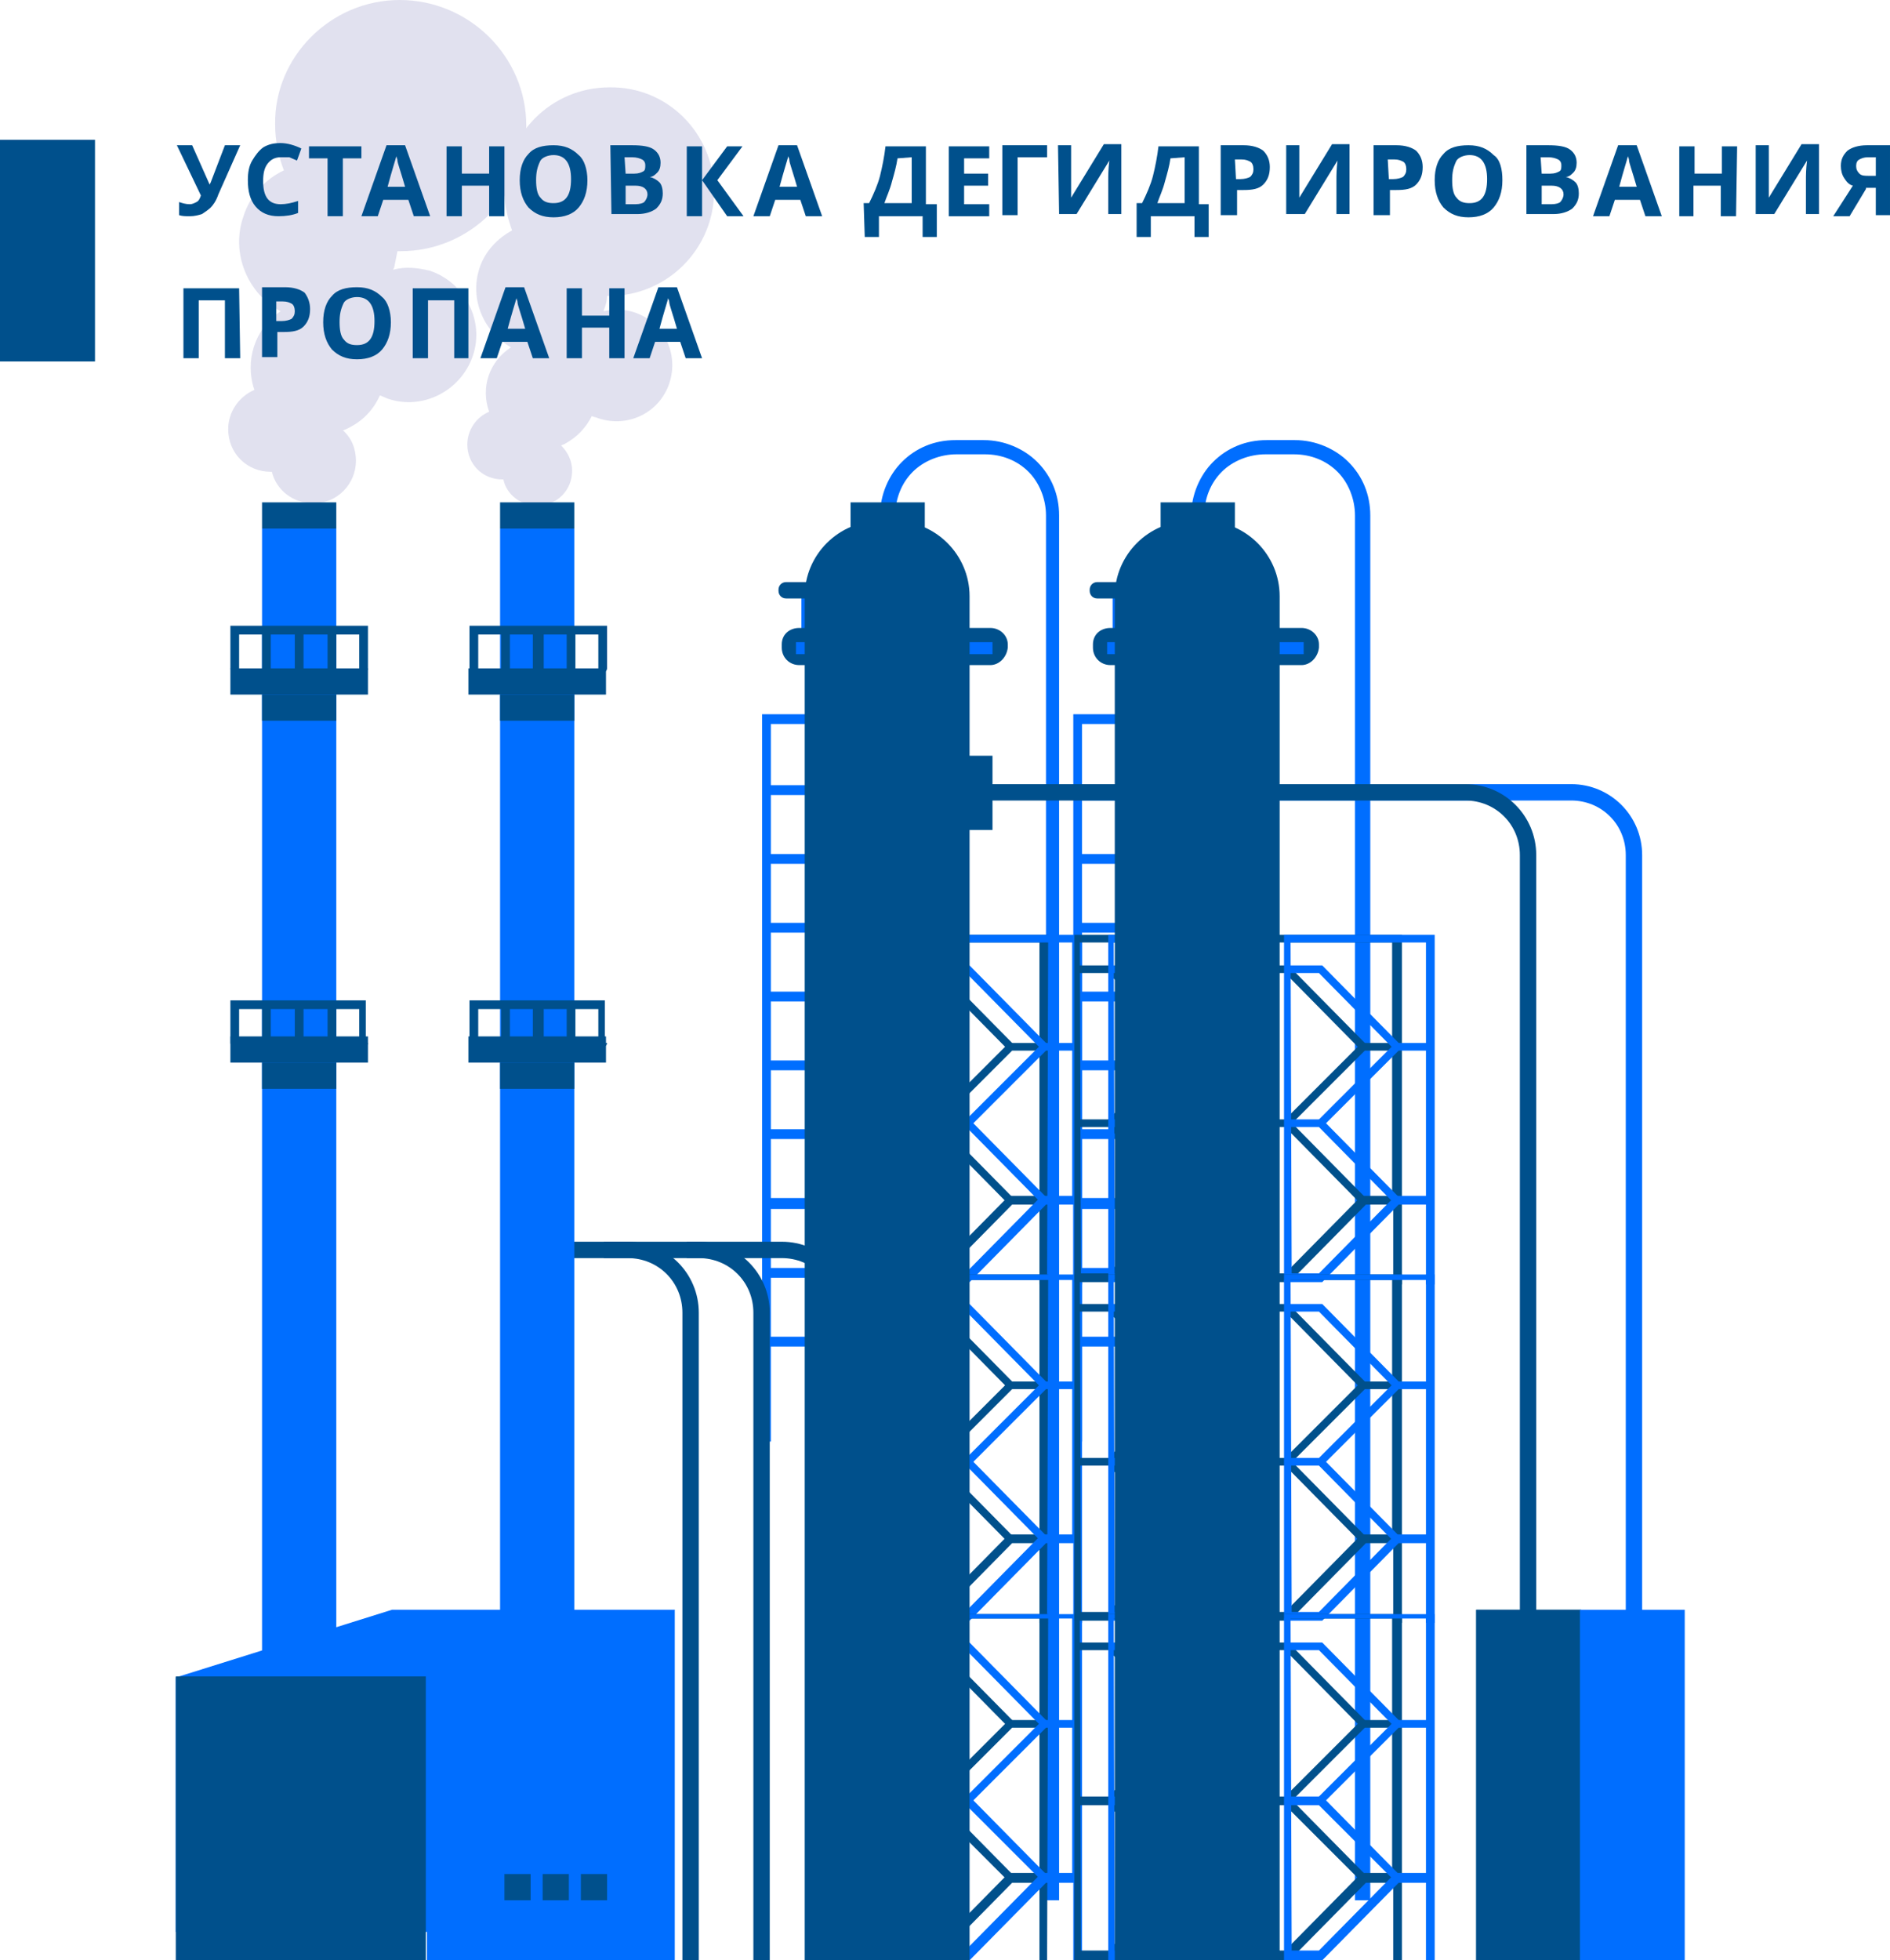 <?xml version="1.0" encoding="utf-8"?>
<!-- Generator: Adobe Illustrator 24.0.1, SVG Export Plug-In . SVG Version: 6.00 Build 0)  -->
<svg version="1.1" id="Layer_1" xmlns="http://www.w3.org/2000/svg" xmlns:xlink="http://www.w3.org/1999/xlink" x="0px" y="0px"
	 viewBox="0 0 173.1 179.5" style="enable-background:new 0 0 173.1 179.5;" xml:space="preserve">
<style type="text/css">
	.st0{fill-rule:evenodd;clip-rule:evenodd;fill:#E1E1EF;}
	.st1{fill:#006EFF;}
	.st2{fill-rule:evenodd;clip-rule:evenodd;fill:#00508C;}
	.st3{fill-rule:evenodd;clip-rule:evenodd;fill:#006EFF;}
	.st4{fill:#00508C;}
	.st5{fill-rule:evenodd;clip-rule:evenodd;fill:#00508C;}
	.st6{fill:#00508C;}
	.st7{fill-rule:evenodd;clip-rule:evenodd;fill:#006EFF;}
	.st8{fill-rule:evenodd;clip-rule:evenodd;fill:#00508C;}
	.st9{fill:#00508C;}
</style>
<g>
	<path class="st0" d="M65.4,17.5c0,5.3-4.3,9.6-9.6,9.6c-0.1,0-0.1,0-0.2,0c0,0.4-0.1,0.8-0.3,1.3v0.1c0.9-0.2,1.9-0.2,2.8,0.1
		c2.7,0.9,4.1,3.8,3.2,6.5c-0.9,2.7-3.8,4.1-6.5,3.2c-0.2-0.1-0.4-0.1-0.6-0.2c-0.5,1-1.3,1.9-2.4,2.5c-0.1,0.1-0.3,0.1-0.4,0.2
		c0.6,0.6,1,1.4,1,2.3c0,1.8-1.4,3.2-3.2,3.2c-1.5,0-2.8-1-3.1-2.4H46c-1.8,0-3.2-1.4-3.2-3.2c0-1.3,0.8-2.5,2-3
		c-0.8-2.2,0-4.6,2-5.9c-2.5-1.4-3.8-4.4-2.9-7.2c0.5-1.6,1.7-2.8,3-3.5c-0.4-1.1-0.7-2.3-0.7-3.5c0-5.3,4.3-9.6,9.6-9.6
		C61.1,7.9,65.4,12.2,65.4,17.5"/>
</g>
<g>
	<path class="st0" d="M48.2,11.5C48.2,17.9,43,23,36.7,23c-0.1,0-0.2,0-0.3,0c-0.1,0.5-0.2,1-0.3,1.5L36,24.7
		c1.1-0.3,2.2-0.2,3.4,0.1c3.2,1.1,5,4.6,3.9,7.8s-4.6,5-7.8,3.9c-0.2-0.1-0.5-0.2-0.7-0.3c-0.6,1.3-1.5,2.3-2.9,3
		c-0.2,0.1-0.4,0.2-0.5,0.2c0.8,0.7,1.2,1.7,1.2,2.8c0,2.1-1.7,3.9-3.9,3.9c-1.8,0-3.4-1.2-3.8-2.9h-0.1c-2.2,0-3.9-1.7-3.9-3.9
		c0-1.6,1-3,2.4-3.6c-0.9-2.6,0-5.6,2.4-7.2c-3-1.6-4.6-5.3-3.4-8.7c0.6-1.9,2-3.4,3.7-4.2c-0.5-1.3-0.8-2.7-0.8-4.2
		C25.1,5.2,30.3,0,36.6,0C43,0,48.2,5.2,48.2,11.5"/>
</g>
<g>
	<path class="st1" d="M109.1,63V47.2c0-1.9,0.8-3.7,2-4.9l0,0l0,0c1.3-1.3,3-2,4.9-2h2.6c1.9,0,3.7,0.8,4.9,2l0,0c1.3,1.3,2,3,2,4.9
		V174h-1.4V47.2c0-1.5-0.6-3-1.6-4l0,0c-1-1-2.4-1.6-4-1.6h-2.6c-1.5,0-3,0.6-4,1.6l0,0c-1,1-1.6,2.4-1.6,4V63H109.1z"/>
</g>
<g>
	<path class="st1" d="M80.6,63V47.2c0-1.9,0.8-3.7,2-4.9l0,0l0,0c1.3-1.3,3-2,4.9-2h2.6c1.9,0,3.7,0.8,4.9,2l0,0c1.3,1.3,2,3,2,4.9
		V174h-1.2V47.2c0-1.5-0.6-3-1.6-4l0,0c-1-1-2.4-1.6-4-1.6h-2.6c-1.5,0-3,0.6-4,1.6l0,0c-1,1-1.6,2.4-1.6,4V63H80.6z"/>
</g>
<g>
	<rect x="77.9" y="46" class="st2" width="6.8" height="2.4"/>
</g>
<g>
	<rect x="106.3" y="46" class="st2" width="6.8" height="2.4"/>
</g>
<g>
	<path class="st3" d="M76.6,132v-8.7h-6v8.7h-0.8v-8.7v-0.9V117v-0.9v-5.4v-0.9v-5.4v-0.9V98v-0.9v-5.4v-0.9v-5.4v-0.9v-5.4v-0.9
		v-5.4v-0.9v-5.6v-0.9h0.8h6h0.8v0.9v5.6v0.9v5.4v0.9v5.4v0.9v5.4v0.9v5.4V98v5.4v0.9v5.4v0.9v5.4v0.9v5.4v0.9v8.7L76.6,132
		L76.6,132z M76.6,66.3h-6v5.6h6V66.3z M76.6,72.8h-6v5.4h6V72.8z M76.6,79.1h-6v5.4h6V79.1z M76.6,85.4h-6v5.4h6V85.4z M76.6,91.7
		h-6v5.4h6V91.7z M76.6,98h-6v5.4h6V98z M76.6,104.3h-6v5.4h6V104.3z M76.6,110.7h-6v5.4h6V110.7z M76.6,117h-6v5.4h6V117z"/>
</g>
<g>
	<path class="st3" d="M83.2,58.5h-8.8c-0.5,0-1-0.4-1-1v-3.4h9.8V58.5z"/>
</g>
<g>
	<path class="st2" d="M84.7,54.8H72c-0.4,0-0.7-0.3-0.7-0.7V54c0-0.4,0.3-0.7,0.7-0.7h12.7c0.4,0,0.7,0.3,0.7,0.7v0.1
		C85.3,54.5,85,54.8,84.7,54.8"/>
</g>
<g>
	<path class="st2" d="M90.7,60.9H73.2c-0.9,0-1.6-0.7-1.6-1.6V59c0-0.9,0.7-1.5,1.6-1.5h17.5c0.9,0,1.6,0.7,1.6,1.5v0.3
		C92.2,60.2,91.5,60.9,90.7,60.9"/>
</g>
<g>
	<rect x="72.9" y="58.8" class="st3" width="18" height="1.1"/>
</g>
<g>
	<path class="st3" d="M86.1,57.5h-1.5v-5.8c0-0.4,0.3-0.7,0.7-0.7h0.1c0.4,0,0.7,0.3,0.7,0.7C86.1,51.7,86.1,57.5,86.1,57.5z"/>
</g>
<g>
	<path class="st3" d="M105.1,132v-8.7h-6v8.7h-0.8v-8.7v-0.9V117v-0.9v-5.4v-0.9v-5.4v-0.9V98v-0.9v-5.4v-0.9v-5.4v-0.9v-5.4v-0.9
		v-5.4v-0.9v-5.6v-0.9h0.8h6h0.8v0.9v5.6v0.9v5.4v0.9v5.4v0.9v5.4v0.9v5.4V98v5.4v0.9v5.4v0.9v5.4v0.9v5.4v0.9v8.7L105.1,132
		L105.1,132z M105.1,66.3h-6v5.6h6V66.3z M105.1,72.8h-6v5.4h6V72.8z M105.1,79.1h-6v5.4h6V79.1z M105.1,85.4h-6v5.4h6V85.4z
		 M105.1,91.7h-6v5.4h6V91.7z M105.1,98h-6v5.4h6V98z M105.1,104.3h-6v5.4h6V104.3z M105.1,110.7h-6v5.4h6V110.7z M105.1,117h-6v5.4
		h6V117z"/>
</g>
<g>
	<path class="st3" d="M111.7,58.5h-8.8c-0.5,0-1-0.4-1-1v-3.4h9.8V58.5z"/>
</g>
<g>
	<path class="st2" d="M113.2,54.8h-12.7c-0.4,0-0.7-0.3-0.7-0.7V54c0-0.4,0.3-0.7,0.7-0.7h12.7c0.4,0,0.7,0.3,0.7,0.7v0.1
		C113.8,54.5,113.5,54.8,113.2,54.8"/>
</g>
<g>
	<path class="st2" d="M119.2,60.9h-17.5c-0.9,0-1.6-0.7-1.6-1.6V59c0-0.9,0.7-1.5,1.6-1.5h17.5c0.9,0,1.6,0.7,1.6,1.5v0.3
		C120.7,60.2,120,60.9,119.2,60.9"/>
</g>
<g>
	<rect x="101.4" y="58.8" class="st3" width="18" height="1.1"/>
</g>
<g>
	<path class="st3" d="M114.6,57.5h-1.5v-5.8c0-0.4,0.3-0.7,0.7-0.7h0.1c0.4,0,0.7,0.3,0.7,0.7C114.6,51.7,114.6,57.5,114.6,57.5z"/>
</g>
<g>
	<path class="st4" d="M64,179.7h-1.5v-59.5c0-2.8-2.2-5-5-5h-8.7v-1.5h8.7c3.6,0,6.5,2.9,6.5,6.5V179.7z"/>
</g>
<g>
	<path class="st1" d="M150.4,159.6h-1.5V78.3c0-2.8-2.2-5-5-5H99.1v-1.5h44.8c3.6,0,6.5,2.9,6.5,6.5V159.6z"/>
</g>
<g>
	<path class="st4" d="M140.7,159.6h-1.5V78.3c0-2.8-2.2-5-5-5H89.4v-1.5h44.8c3.6,0,6.5,2.9,6.5,6.5V159.6z"/>
</g>
<g>
	<path class="st4" d="M70.5,179.7H69v-59.5c0-2.8-2.2-5-5-5h-8.7v-1.5H64c3.6,0,6.5,2.9,6.5,6.5V179.7z"/>
</g>
<g>
	<path class="st4" d="M78.1,179.7h-1.5v-59.5c0-2.8-2.2-5-5-5h-8.7v-1.5h8.7c3.6,0,6.5,2.9,6.5,6.5V179.7z"/>
</g>
<g>
	<polygon class="st4" points="92.3,110.2 85.4,103.2 82.5,103.2 82.5,102.5 85.7,102.5 92.8,109.7 	"/>
</g>
<g>
	<polygon class="st4" points="85.8,103.1 85.3,102.6 92.4,95.5 95.6,95.5 95.6,96.2 92.7,96.2 	"/>
</g>
<g>
	<polygon class="st4" points="92.3,96.1 85.4,89.1 82.5,89.1 82.5,88.4 85.7,88.4 92.8,95.6 	"/>
</g>
<g>
	<path class="st4" d="M95.9,117.6h-0.7v-7.3h-2.5l-7,7.1h-3.5V85.6H96L95.9,117.6L95.9,117.6z M82.9,116.6h2.5l7-7.1h2.8V86.3H82.9
		V116.6z"/>
</g>
<g>
	<polygon class="st1" points="95.4,110.2 88.5,103.2 85.6,103.2 85.6,102.5 88.8,102.5 95.9,109.7 	"/>
</g>
<g>
	<polygon class="st1" points="88.9,103.1 88.4,102.6 95.5,95.5 98.7,95.5 98.7,96.2 95.8,96.2 	"/>
</g>
<g>
	<polygon class="st1" points="95.4,96.1 88.5,89.1 85.6,89.1 85.6,88.4 88.8,88.4 95.9,95.6 	"/>
</g>
<g>
	<path class="st1" d="M99,117.6h-0.7v-7.3h-2.5l-7,7.1h-3.5V85.6h13.8v32H99z M85.9,116.6h2.5l7-7.1h2.8V86.3H85.9V116.6z"/>
</g>
<g>
	<polygon class="st4" points="92.3,141.2 85.4,134.2 82.5,134.2 82.5,133.5 85.7,133.5 92.8,140.7 	"/>
</g>
<g>
	<polygon class="st4" points="85.8,134.1 85.3,133.6 92.4,126.5 95.6,126.5 95.6,127.2 92.7,127.2 	"/>
</g>
<g>
	<polygon class="st4" points="92.3,127.1 85.4,120.1 82.5,120.1 82.5,119.4 85.7,119.4 92.8,126.6 	"/>
</g>
<g>
	<path class="st4" d="M95.9,148.6h-0.7v-7.3h-2.5l-7,7.1h-3.5v-31.7H96L95.9,148.6L95.9,148.6z M82.9,147.6h2.5l7-7.1h2.8v-23.3
		H82.9V147.6z"/>
</g>
<g>
	<polygon class="st1" points="95.4,141.2 88.5,134.2 85.6,134.2 85.6,133.5 88.8,133.5 95.9,140.7 	"/>
</g>
<g>
	<polygon class="st1" points="88.9,134.1 88.4,133.6 95.5,126.5 98.7,126.5 98.7,127.2 95.8,127.2 	"/>
</g>
<g>
	<polygon class="st1" points="95.4,127.1 88.5,120.1 85.6,120.1 85.6,119.4 88.8,119.4 95.9,126.6 	"/>
</g>
<g>
	<path class="st1" d="M99,148.6h-0.7v-7.3h-2.5l-7,7.1h-3.5v-31.7h13.8v31.9H99z M85.9,147.6h2.5l7-7.1h2.8v-23.3H85.9V147.6z"/>
</g>
<g>
	<polygon class="st4" points="92.3,172.2 85.4,165.3 82.5,165.3 82.5,164.5 85.7,164.5 92.8,171.7 	"/>
</g>
<g>
	<polygon class="st4" points="85.8,165.1 85.3,164.6 92.4,157.5 95.6,157.5 95.6,158.2 92.7,158.2 	"/>
</g>
<g>
	<polygon class="st4" points="92.3,158.1 85.4,151.1 82.5,151.1 82.5,150.4 85.7,150.4 92.8,157.6 	"/>
</g>
<g>
	<path class="st4" d="M95.9,179.7h-0.7v-7.3h-2.5l-7,7.1h-3.5v-31.7H96L95.9,179.7L95.9,179.7z M82.9,178.6h2.5l7-7.1h2.8v-23.3
		H82.9V178.6z"/>
</g>
<g>
	<polygon class="st1" points="95.4,172.2 88.5,165.3 85.6,165.3 85.6,164.5 88.8,164.5 95.9,171.7 	"/>
</g>
<g>
	<polygon class="st1" points="88.9,165.1 88.4,164.6 95.5,157.5 98.7,157.5 98.7,158.2 95.8,158.2 	"/>
</g>
<g>
	<polygon class="st1" points="95.4,158.1 88.5,151.1 85.6,151.1 85.6,150.4 88.8,150.4 95.9,157.6 	"/>
</g>
<g>
	<path class="st1" d="M99,179.7h-0.7v-7.3h-2.5l-7,7.1h-3.5v-31.7h13.8v31.9H99z M85.9,178.6h2.5l7-7.1h2.8v-23.3H85.9V178.6z"/>
</g>
<g>
	<polygon class="st4" points="108.5,110.2 101.5,103.2 98.7,103.2 98.7,102.5 101.8,102.5 109,109.7 	"/>
</g>
<g>
	<polygon class="st4" points="101.9,103.1 101.4,102.6 108.6,95.5 111.7,95.5 111.7,96.2 108.9,96.2 	"/>
</g>
<g>
	<polygon class="st4" points="108.5,96.1 101.5,89.1 98.7,89.1 98.7,88.4 101.8,88.4 109,95.6 	"/>
</g>
<g>
	<path class="st4" d="M112.1,117.6h-0.7v-7.3h-2.5l-7,7.1h-3.5V85.6h13.8v32H112.1z M99,116.6h2.5l7-7.1h2.8V86.3H98.9L99,116.6
		L99,116.6z"/>
</g>
<g>
	<polygon class="st1" points="111.6,110.2 104.6,103.2 101.8,103.2 101.8,102.5 104.9,102.5 112.1,109.7 	"/>
</g>
<g>
	<polygon class="st1" points="105,103.1 104.5,102.6 111.7,95.5 114.8,95.5 114.8,96.2 112,96.2 	"/>
</g>
<g>
	<polygon class="st1" points="111.6,96.1 104.6,89.1 101.8,89.1 101.8,88.4 104.9,88.4 112.1,95.6 	"/>
</g>
<g>
	<path class="st1" d="M115.2,117.6h-0.7v-7.3H112l-7,7.1h-3.5V85.6h13.8v32H115.2z M102.1,116.6h2.5l7-7.1h2.8V86.3H102L102.1,116.6
		L102.1,116.6z"/>
</g>
<g>
	<polygon class="st4" points="108.5,141.2 101.5,134.2 98.7,134.2 98.7,133.5 101.8,133.5 109,140.7 	"/>
</g>
<g>
	<polygon class="st4" points="101.9,134.1 101.4,133.6 108.6,126.5 111.7,126.5 111.7,127.2 108.9,127.2 	"/>
</g>
<g>
	<polygon class="st4" points="108.5,127.1 101.5,120.1 98.7,120.1 98.7,119.4 101.8,119.4 109,126.6 	"/>
</g>
<g>
	<path class="st4" d="M112.1,148.6h-0.7v-7.3h-2.5l-7,7.1h-3.5v-31.7h13.8v31.9H112.1z M99,147.6h2.5l7-7.1h2.8v-23.3H98.9L99,147.6
		L99,147.6z"/>
</g>
<g>
	<polygon class="st1" points="111.6,141.2 104.6,134.2 101.8,134.2 101.8,133.5 104.9,133.5 112.1,140.7 	"/>
</g>
<g>
	<polygon class="st1" points="105,134.1 104.5,133.6 111.7,126.5 114.8,126.5 114.8,127.2 112,127.2 	"/>
</g>
<g>
	<polygon class="st1" points="111.6,127.1 104.6,120.1 101.8,120.1 101.8,119.4 104.9,119.4 112.1,126.6 	"/>
</g>
<g>
	<path class="st1" d="M115.2,148.6h-0.7v-7.3H112l-7,7.1h-3.5v-31.7h13.8v31.9H115.2z M102.1,147.6h2.5l7-7.1h2.8v-23.3H102
		L102.1,147.6L102.1,147.6z"/>
</g>
<g>
	<polygon class="st4" points="108.5,172.2 101.5,165.3 98.7,165.3 98.7,164.5 101.8,164.5 109,171.7 	"/>
</g>
<g>
	<polygon class="st4" points="101.9,165.1 101.4,164.6 108.6,157.5 111.7,157.5 111.7,158.2 108.9,158.2 	"/>
</g>
<g>
	<polygon class="st4" points="108.5,158.1 101.5,151.1 98.7,151.1 98.7,150.4 101.8,150.4 109,157.6 	"/>
</g>
<g>
	<path class="st4" d="M112.1,179.7h-0.7v-7.3h-2.5l-7,7.1h-3.5v-31.7h13.8v31.9H112.1z M99,178.6h2.5l7-7.1h2.8v-23.3H98.9L99,178.6
		L99,178.6z"/>
</g>
<g>
	<polygon class="st1" points="111.6,172.2 104.6,165.3 101.8,165.3 101.8,164.5 104.9,164.5 112.1,171.7 	"/>
</g>
<g>
	<polygon class="st1" points="105,165.1 104.5,164.6 111.7,157.5 114.8,157.5 114.8,158.2 112,158.2 	"/>
</g>
<g>
	<polygon class="st1" points="111.6,158.1 104.6,151.1 101.8,151.1 101.8,150.4 104.9,150.4 112.1,157.6 	"/>
</g>
<g>
	<path class="st1" d="M115.2,179.7h-0.7v-7.3H112l-7,7.1h-3.5v-31.7h13.8v31.9H115.2z M102.1,178.6h2.5l7-7.1h2.8v-23.3H102
		L102.1,178.6L102.1,178.6z"/>
</g>
<g>
	<polygon class="st4" points="124.6,110.2 117.7,103.2 114.8,103.2 114.8,102.5 118,102.5 125.1,109.7 	"/>
</g>
<g>
	<polygon class="st4" points="118.1,103.1 117.6,102.6 124.7,95.5 127.9,95.5 127.9,96.2 125,96.2 	"/>
</g>
<g>
	<polygon class="st4" points="124.6,96.1 117.7,89.1 114.8,89.1 114.8,88.4 118,88.4 125.1,95.6 	"/>
</g>
<g>
	<path class="st4" d="M128.3,117.6h-0.7v-7.3h-2.5l-7,7.1h-3.5V85.6h13.8v32H128.3z M115.2,116.6h2.5l7-7.1h2.8V86.3h-12.4
		L115.2,116.6C115.1,116.6,115.2,116.6,115.2,116.6z"/>
</g>
<g>
	<polygon class="st1" points="127.7,110.2 120.8,103.2 117.9,103.2 117.9,102.5 121.1,102.5 128.2,109.7 	"/>
</g>
<g>
	<polygon class="st1" points="121.2,103.1 120.7,102.6 127.8,95.5 131,95.5 131,96.2 128.1,96.2 	"/>
</g>
<g>
	<polygon class="st1" points="127.7,96.1 120.8,89.1 117.9,89.1 117.9,88.4 121.1,88.4 128.2,95.6 	"/>
</g>
<g>
	<path class="st1" d="M131.3,117.6h-0.7v-7.3h-2.5l-7,7.1h-3.5V85.6h13.8v32H131.3z M118.3,116.6h2.5l7-7.1h2.8V86.3h-12.4
		L118.3,116.6L118.3,116.6z"/>
</g>
<g>
	<polygon class="st4" points="124.6,141.2 117.7,134.2 114.8,134.2 114.8,133.5 118,133.5 125.1,140.7 	"/>
</g>
<g>
	<polygon class="st4" points="118.1,134.1 117.6,133.6 124.7,126.5 127.9,126.5 127.9,127.2 125,127.2 	"/>
</g>
<g>
	<polygon class="st4" points="124.6,127.1 117.7,120.1 114.8,120.1 114.8,119.4 118,119.4 125.1,126.6 	"/>
</g>
<g>
	<path class="st4" d="M128.3,148.6h-0.7v-7.3h-2.5l-7,7.1h-3.5v-31.7h13.8v31.9H128.3z M115.2,147.6h2.5l7-7.1h2.8v-23.3h-12.4
		L115.2,147.6L115.2,147.6L115.2,147.6z"/>
</g>
<g>
	<polygon class="st1" points="127.7,141.2 120.8,134.2 117.9,134.2 117.9,133.5 121.1,133.5 128.2,140.7 	"/>
</g>
<g>
	<polygon class="st1" points="121.2,134.1 120.7,133.6 127.8,126.5 131,126.5 131,127.2 128.1,127.2 	"/>
</g>
<g>
	<polygon class="st1" points="127.7,127.1 120.8,120.1 117.9,120.1 117.9,119.4 121.1,119.4 128.2,126.6 	"/>
</g>
<g>
	<path class="st1" d="M131.3,148.6h-0.7v-7.3h-2.5l-7,7.1h-3.5v-31.7h13.8v31.9H131.3z M118.3,147.6h2.5l7-7.1h2.8v-23.3h-12.4
		L118.3,147.6L118.3,147.6z"/>
</g>
<g>
	<polygon class="st4" points="124.6,172.2 117.7,165.3 114.8,165.3 114.8,164.5 118,164.5 125.1,171.7 	"/>
</g>
<g>
	<polygon class="st4" points="118.1,165.1 117.6,164.6 124.7,157.5 127.9,157.5 127.9,158.2 125,158.2 	"/>
</g>
<g>
	<polygon class="st4" points="124.6,158.1 117.7,151.1 114.8,151.1 114.8,150.4 118,150.4 125.1,157.6 	"/>
</g>
<g>
	<path class="st4" d="M128.3,179.7h-0.7v-7.3h-2.5l-7,7.1h-3.5v-31.7h13.8v31.9H128.3z M115.2,178.6h2.5l7-7.1h2.8v-23.3h-12.4
		L115.2,178.6L115.2,178.6L115.2,178.6z"/>
</g>
<g>
	<polygon class="st1" points="127.7,172.2 120.8,165.3 117.9,165.3 117.9,164.5 121.1,164.5 128.2,171.7 	"/>
</g>
<g>
	<polygon class="st1" points="121.2,165.1 120.7,164.6 127.8,157.5 131,157.5 131,158.2 128.1,158.2 	"/>
</g>
<g>
	<polygon class="st1" points="127.7,158.1 120.8,151.1 117.9,151.1 117.9,150.4 121.1,150.4 128.2,157.6 	"/>
</g>
<g>
	<path class="st1" d="M131.3,179.7h-0.7v-7.3h-2.5l-7,7.1h-3.5v-31.7h13.8v31.9H131.3z M118.3,178.6h2.5l7-7.1h2.8v-23.3h-12.4
		L118.3,178.6L118.3,178.6z"/>
</g>
<g>
	<rect x="24" y="48.4" class="st3" width="6.8" height="118.2"/>
</g>
<g>
	<rect x="24" y="97.3" class="st5" width="6.8" height="2.4"/>
</g>
<g>
	<rect x="24" y="63.6" class="st5" width="6.8" height="2.4"/>
</g>
<g>
	<rect x="24" y="46" class="st5" width="6.8" height="2.4"/>
</g>
<g>
	<rect x="21.1" y="61.2" class="st2" width="12.6" height="2.4"/>
</g>
<g>
	<rect x="45.8" y="48.4" class="st3" width="6.8" height="118.2"/>
</g>
<g>
	<rect x="45.8" y="97.3" class="st5" width="6.8" height="2.4"/>
</g>
<g>
	<rect x="45.8" y="63.6" class="st5" width="6.8" height="2.4"/>
</g>
<g>
	<rect x="45.8" y="46" class="st5" width="6.8" height="2.4"/>
</g>
<g>
	<path class="st6" d="M55.6,95.5c0,0.2-0.2,0.4-0.4,0.4s-0.4-0.2-0.4-0.4v-3.1h-2.1v3.1c0,0.2-0.2,0.4-0.4,0.4s-0.4-0.2-0.4-0.4
		v-3.1h-2.1v3.1c0,0.2-0.2,0.4-0.4,0.4s-0.6-0.2-0.6-0.4v-3.1h-2.1v3.1c0,0.2-0.2,0.4-0.4,0.4s-0.4-0.2-0.4-0.4v-3.1h-2.1v3.1
		c0,0.2-0.2,0.4-0.4,0.4S43,95.7,43,95.5V92v-0.4h0.4h2.9l0,0l0,0h2.9l0,0l0,0h2.9l0,0l0,0H55h0.4V92v3.5H55.6z"/>
</g>
<g>
	<path class="st6" d="M33.7,95.5c0,0.2-0.2,0.4-0.4,0.4s-0.4-0.2-0.4-0.4v-3.1h-2.1v3.1c0,0.2-0.2,0.4-0.4,0.4S30,95.7,30,95.5v-3.1
		h-2.2v3.1c0,0.2-0.2,0.4-0.4,0.4S27,95.7,27,95.5v-3.1h-2.2v3.1c0,0.2-0.2,0.4-0.4,0.4c-0.2,0-0.4-0.2-0.4-0.4v-3.1h-2.1v3.1
		c0,0.2-0.2,0.4-0.4,0.4s-0.4-0.2-0.4-0.4V92v-0.4h0.4h2.9l0,0l0,0h2.9l0,0l0,0h2.9l0,0l0,0h2.9h0.4V92v3.5H33.7z"/>
</g>
<g>
	<path class="st6" d="M30.3,57.3L30.3,57.3L30.3,57.3h3h0.4v0.4v3.5c0,0.2-0.2,0.4-0.4,0.4s-0.4-0.2-0.4-0.4v-3.1h-2.1v3.1
		c0,0.2-0.2,0.4-0.4,0.4S30,61.4,30,61.2v-3.1h-2.2v3.1c0,0.2-0.2,0.4-0.4,0.4S27,61.4,27,61.2v-3.1h-2.2v3.1c0,0.2-0.2,0.4-0.4,0.4
		c-0.2,0-0.4-0.2-0.4-0.4v-3.1h-2.1v3.1c0,0.2-0.2,0.4-0.4,0.4s-0.4-0.2-0.4-0.4v-3.5v-0.4h0.4h2.9l0,0l0,0h2.9l0,0l0,0H30.3z"/>
</g>
<g>
	<path class="st6" d="M52.2,57.3L52.2,57.3L52.2,57.3h3h0.4v0.4v3.5c0,0.2-0.2,0.4-0.4,0.4s-0.4-0.2-0.4-0.4v-3.1h-2.1v3.1
		c0,0.2-0.2,0.4-0.4,0.4s-0.4-0.2-0.4-0.4v-3.1h-2.1v3.1c0,0.2-0.2,0.4-0.4,0.4s-0.6-0.2-0.6-0.4v-3.1h-2.1v3.1
		c0,0.2-0.2,0.4-0.4,0.4s-0.4-0.2-0.4-0.4v-3.1h-2.1v3.1c0,0.2-0.2,0.4-0.4,0.4S43,61.4,43,61.2v-3.5v-0.4h0.4h2.9l0,0l0,0h2.9l0,0
		l0,0H52.2z"/>
</g>
<g>
	<rect x="42.9" y="94.9" class="st2" width="12.6" height="2.4"/>
</g>
<g>
	<rect x="42.9" y="61.2" class="st2" width="12.6" height="2.4"/>
</g>
<g>
	<rect x="88.5" y="69.2" class="st5" width="2.4" height="6.8"/>
</g>
<g>
	<rect x="135.2" y="147.4" class="st2" width="9.6" height="32.2"/>
</g>
<g>
	<rect x="135.2" y="147.4" class="st2" width="9.6" height="32.2"/>
</g>
<g>
	<polygon class="st7" points="144.7,179.7 154.3,179.7 154.3,147.4 149.6,147.4 144.7,147.4 	"/>
</g>
<g>
	<polygon class="st3" points="39.1,176.9 16.1,176.9 16.1,153.6 35.9,147.4 61.8,147.4 	"/>
</g>
<g>
	<rect x="16.1" y="153.5" class="st2" width="22.9" height="26.1"/>
</g>
<g>
	<polygon class="st7" points="61.8,147.4 39.1,153.6 39.1,179.7 61.8,179.7 	"/>
</g>
<g>
	<rect x="46.2" y="171.6" class="st2" width="2.4" height="2.4"/>
</g>
<g>
	<rect x="49.7" y="171.6" class="st2" width="2.4" height="2.4"/>
</g>
<g>
	<rect x="53.2" y="171.6" class="st2" width="2.4" height="2.4"/>
</g>
<g>
	<rect x="21.1" y="94.9" class="st2" width="12.6" height="2.4"/>
</g>
<g>
	<rect y="12.8" class="st8" width="8.7" height="20.3"/>
</g>
<g>
	<path class="st9" d="M22,13.3l-2,4.5c-0.2,0.6-0.5,1-0.7,1.2s-0.5,0.4-0.8,0.6c-0.3,0.1-0.7,0.2-1.1,0.2s-0.7,0-1-0.1v-1.2
		c0.3,0.1,0.6,0.2,1,0.2c0.2,0,0.4-0.1,0.6-0.2s0.3-0.3,0.4-0.6l-2.2-4.6h1.4l1.6,3.6l0,0l0.1-0.2l1.3-3.4
		C20.6,13.3,22,13.3,22,13.3z"/>
    <path class="st9" d="M25.7,14.4c-0.5,0-0.9,0.2-1.2,0.6c-0.3,0.4-0.4,0.9-0.4,1.6c0,1.4,0.5,2.1,1.6,2.1c0.5,0,1-0.1,1.6-0.3v1.1
		c-0.5,0.2-1.1,0.3-1.8,0.3c-0.9,0-1.6-0.3-2.1-0.9s-0.7-1.4-0.7-2.4c0-0.7,0.1-1.3,0.4-1.8s0.6-0.9,1-1.2c0.5-0.3,1-0.4,1.6-0.4
		s1.3,0.2,1.9,0.5l-0.4,1.1c-0.2-0.1-0.5-0.2-0.7-0.3C26.1,14.4,25.9,14.4,25.7,14.4z"/>
    <path class="st9" d="M31.4,19.8H30v-5.3h-1.7v-1.1h4.8v1.1h-1.7C31.4,14.5,31.4,19.8,31.4,19.8z"/>
    <path class="st9" d="M37.9,19.8l-0.5-1.5h-2.3l-0.5,1.5h-1.5l2.3-6.5h1.7l2.3,6.5H37.9z M37.1,17.1c-0.4-1.4-0.7-2.2-0.7-2.4
		s-0.1-0.3-0.1-0.4c-0.1,0.4-0.4,1.3-0.8,2.8H37.1z"/>
    <path class="st9" d="M46.2,19.8h-1.4V17h-2.5v2.8h-1.4v-6.4h1.4v2.5h2.5v-2.5h1.4V19.8z"/>
    <path class="st9" d="M53.8,16.5c0,1.1-0.3,1.9-0.8,2.5s-1.3,0.9-2.3,0.9S49,19.6,48.4,19c-0.5-0.6-0.8-1.4-0.8-2.5s0.3-1.9,0.8-2.4
		c0.5-0.6,1.3-0.8,2.3-0.8s1.7,0.3,2.3,0.9C53.5,14.6,53.8,15.5,53.8,16.5z M49.1,16.5c0,0.7,0.1,1.3,0.4,1.6
		c0.3,0.4,0.7,0.5,1.2,0.5c1.1,0,1.6-0.7,1.6-2.2c0-1.4-0.5-2.2-1.6-2.2c-0.5,0-1,0.2-1.2,0.5C49.2,15.3,49.1,15.8,49.1,16.5z"/>
    <path class="st9" d="M55.9,13.3h2c0.9,0,1.6,0.1,2,0.4c0.4,0.3,0.6,0.7,0.6,1.2c0,0.4-0.1,0.7-0.3,0.9s-0.4,0.4-0.7,0.4l0,0
		c0.4,0.1,0.7,0.3,0.9,0.5s0.3,0.6,0.3,1c0,0.6-0.2,1-0.6,1.4c-0.4,0.3-1,0.5-1.7,0.5H56L55.9,13.3C56,13.3,55.9,13.3,55.9,13.3z
		 M57.3,15.9h0.8c0.4,0,0.6-0.1,0.8-0.2c0.2-0.1,0.2-0.3,0.2-0.6c0-0.2-0.1-0.4-0.3-0.5s-0.5-0.2-0.9-0.2h-0.7L57.3,15.9L57.3,15.9z
		 M57.3,17v1.7h0.9c0.4,0,0.7-0.1,0.8-0.2s0.3-0.4,0.3-0.7c0-0.5-0.4-0.8-1.1-0.8H57.3z"/>
    <path class="st9" d="M68.1,19.8h-1.5l-2.3-3.3v3.3h-1.4v-6.4h1.4v3.1l2.3-3.1H68l-2.3,3.1L68.1,19.8z"/>
    <path class="st9" d="M73.8,19.8l-0.5-1.5H71l-0.5,1.5H69l2.3-6.5H73l2.3,6.5H73.8z M73,17.1c-0.4-1.4-0.7-2.2-0.7-2.4
		s-0.1-0.3-0.1-0.4c-0.1,0.4-0.4,1.3-0.8,2.8H73z"/>
    <path class="st9" d="M79.1,18.6h0.5c0.4-0.8,0.8-1.7,1-2.5c0.2-0.8,0.4-1.8,0.5-2.7h3.7v5.3h1v3h-1.3v-1.9h-4v1.9h-1.3L79.1,18.6
		L79.1,18.6z M82.2,14.5c-0.1,0.7-0.3,1.4-0.5,2.1c-0.2,0.8-0.5,1.4-0.7,2h2.5v-4.2L82.2,14.5L82.2,14.5z"/>
    <path class="st9" d="M90.6,19.8h-3.7v-6.4h3.7v1.1h-2.3v1.4h2.2V17h-2.2v1.7h2.3V19.8z"/>
    <path class="st9" d="M95.9,13.3v1.1h-2.7v5.3h-1.4v-6.4C91.8,13.3,95.9,13.3,95.9,13.3z"/>
    <path class="st9" d="M96.9,13.3h1.2v3.1v0.8v0.9l0,0l3-4.9h1.6v6.4h-1.2v-3.1c0-0.4,0-1,0.1-1.8l0,0l-3,4.9H97L96.9,13.3L96.9,13.3
		z"/>
    <path class="st9" d="M104.1,18.6h0.5c0.4-0.8,0.8-1.7,1-2.5c0.2-0.8,0.4-1.8,0.5-2.7h3.7v5.3h0.9v3h-1.3v-1.9h-4v1.9h-1.3
		C104.1,21.7,104.1,18.6,104.1,18.6z M107.2,14.5c-0.1,0.7-0.3,1.4-0.5,2.1c-0.2,0.8-0.5,1.4-0.7,2h2.5v-4.2L107.2,14.5L107.2,14.5z
		"/>
    <path class="st9" d="M116.3,15.3c0,0.7-0.2,1.2-0.6,1.6s-1,0.5-1.8,0.5h-0.6v2.3h-1.5v-6.4h2.1c0.8,0,1.4,0.2,1.8,0.5
		C116.1,14.2,116.3,14.7,116.3,15.3z M113.2,16.4h0.4c0.4,0,0.7-0.1,0.9-0.2c0.2-0.2,0.3-0.4,0.3-0.7s-0.1-0.6-0.3-0.7
		s-0.4-0.2-0.8-0.2h-0.6L113.2,16.4L113.2,16.4z"/>
    <path class="st9" d="M117.8,13.3h1.2v3.1v0.8v0.9l0,0l3-4.9h1.6v6.4h-1.2v-3.1c0-0.4,0-1,0.1-1.8l0,0l-3,4.9h-1.7V13.3z"/>
    <path class="st9" d="M130.3,15.3c0,0.7-0.2,1.2-0.6,1.6c-0.4,0.4-1,0.5-1.8,0.5h-0.6v2.3h-1.5v-6.4h2.1c0.8,0,1.4,0.2,1.8,0.5
		C130.1,14.2,130.3,14.7,130.3,15.3z M127.2,16.4h0.4c0.4,0,0.7-0.1,0.9-0.2c0.2-0.2,0.3-0.4,0.3-0.7s-0.1-0.6-0.3-0.7
		s-0.4-0.2-0.8-0.2h-0.6L127.2,16.4L127.2,16.4z"/>
    <path class="st9" d="M137.6,16.5c0,1.1-0.3,1.9-0.8,2.5s-1.3,0.9-2.3,0.9s-1.7-0.3-2.3-0.9c-0.5-0.6-0.8-1.4-0.8-2.5
		s0.3-1.9,0.8-2.4c0.5-0.6,1.3-0.8,2.3-0.8s1.7,0.3,2.3,0.9C137.4,14.6,137.6,15.5,137.6,16.5z M133,16.5c0,0.7,0.1,1.3,0.4,1.6
		c0.3,0.4,0.7,0.5,1.2,0.5c1.1,0,1.6-0.7,1.6-2.2c0-1.4-0.5-2.2-1.6-2.2c-0.5,0-1,0.2-1.2,0.5C133.1,15.3,133,15.8,133,16.5z"/>
    <path class="st9" d="M139.8,13.3h2c0.9,0,1.6,0.1,2,0.4c0.4,0.3,0.6,0.7,0.6,1.2c0,0.4-0.1,0.7-0.3,0.9s-0.4,0.4-0.7,0.4l0,0
		c0.4,0.1,0.7,0.3,0.9,0.5s0.3,0.6,0.3,1c0,0.6-0.2,1-0.6,1.4c-0.4,0.3-1,0.5-1.7,0.5h-2.5V13.3z M141.2,15.9h0.8
		c0.4,0,0.6-0.1,0.8-0.2c0.2-0.1,0.2-0.3,0.2-0.6c0-0.2-0.1-0.4-0.3-0.5s-0.5-0.2-0.9-0.2h-0.7L141.2,15.9L141.2,15.9z M141.2,17
		v1.7h0.9c0.4,0,0.7-0.1,0.8-0.2s0.3-0.4,0.3-0.7c0-0.5-0.4-0.8-1.1-0.8H141.2z"/>
    <path class="st9" d="M150.7,19.8l-0.5-1.5h-2.3l-0.5,1.5h-1.5l2.3-6.5h1.7l2.3,6.5H150.7z M149.9,17.1c-0.4-1.4-0.7-2.2-0.7-2.4
		s-0.1-0.3-0.1-0.4c-0.1,0.4-0.4,1.3-0.8,2.8H149.9z"/>
    <path class="st9" d="M159,19.8h-1.4V17h-2.5v2.8h-1.3v-6.4h1.4v2.5h2.5v-2.5h1.4L159,19.8L159,19.8z"/>
    <path class="st9" d="M160.8,13.3h1.2v3.1v0.8v0.9l0,0l3-4.9h1.6v6.4h-1.2v-3.1c0-0.4,0-1,0.1-1.8l0,0l-3,4.9h-1.7L160.8,13.3
		L160.8,13.3z"/>
    <path class="st9" d="M170.9,17.3l-1.5,2.5h-1.5l1.8-2.8c-0.4-0.1-0.6-0.4-0.8-0.7c-0.2-0.3-0.3-0.7-0.3-1.1c0-0.6,0.2-1,0.6-1.4
		c0.4-0.3,1-0.5,1.8-0.5h2.1v6.4h-1.3v-2.5h-0.9L170.9,17.3L170.9,17.3z M171.8,14.4h-0.7c-0.4,0-0.6,0.1-0.8,0.2
		c-0.2,0.1-0.3,0.3-0.3,0.6s0.1,0.5,0.3,0.7c0.2,0.2,0.5,0.2,0.9,0.2h0.6V14.4z"/>
    <path class="st9" d="M22,32.8h-1.4v-5.3h-2.4v5.3h-1.4v-6.4h5.1L22,32.8L22,32.8z"/>
    <path class="st9" d="M28.4,28.3c0,0.7-0.2,1.2-0.6,1.6s-1,0.5-1.8,0.5h-0.6v2.3H24v-6.4h2.1c0.8,0,1.4,0.2,1.8,0.5
		C28.2,27.2,28.4,27.7,28.4,28.3z M25.3,29.4h0.5c0.4,0,0.7-0.1,0.9-0.2c0.2-0.2,0.3-0.4,0.3-0.7c0-0.3-0.1-0.6-0.3-0.7
		s-0.4-0.2-0.8-0.2h-0.6C25.3,27.6,25.3,29.4,25.3,29.4z"/>
    <path class="st9" d="M35.8,29.5c0,1.1-0.3,1.9-0.8,2.5c-0.5,0.6-1.3,0.9-2.3,0.9S31,32.6,30.4,32c-0.5-0.6-0.8-1.4-0.8-2.5
		s0.3-1.9,0.8-2.4c0.5-0.6,1.3-0.8,2.3-0.8c1,0,1.7,0.3,2.3,0.9C35.5,27.6,35.8,28.5,35.8,29.5z M31.1,29.5c0,0.7,0.1,1.3,0.4,1.6
		c0.3,0.4,0.7,0.5,1.2,0.5c1.1,0,1.6-0.7,1.6-2.2c0-1.4-0.5-2.2-1.6-2.2c-0.5,0-1,0.2-1.2,0.5C31.2,28.3,31.1,28.8,31.1,29.5z"/>
    <path class="st9" d="M43,32.8h-1.4v-5.3h-2.4v5.3h-1.4v-6.4h5.1v6.4H43z"/>
    <path class="st9" d="M48.8,32.8l-0.5-1.5H46l-0.5,1.5H44l2.3-6.5H48l2.3,6.5H48.8z M48.1,30.1c-0.4-1.4-0.7-2.2-0.7-2.4
		s-0.1-0.3-0.1-0.4c-0.1,0.4-0.4,1.3-0.8,2.8H48.1z"/>
    <path class="st9" d="M57.2,32.8h-1.4V30h-2.5v2.8h-1.4v-6.4h1.4v2.5h2.5v-2.5h1.4V32.8z"/>
    <path class="st9" d="M62.8,32.8l-0.5-1.5H60l-0.5,1.5H58l2.3-6.5H62l2.3,6.5H62.8z M62,30.1c-0.4-1.4-0.7-2.2-0.7-2.4
		s-0.1-0.3-0.1-0.4c-0.1,0.4-0.4,1.3-0.8,2.8H62z"/>
</g>
<path class="st5" d="M88.8,54.6c0-3.8-3.1-6.9-6.9-6.9h-1.3c-3.8,0-6.9,3.1-6.9,6.9v125h15.1C88.8,179.6,88.8,54.6,88.8,54.6z"/>
<path class="st5" d="M117.2,54.6c0-3.8-3.1-6.9-6.9-6.9H109c-3.8,0-6.9,3.1-6.9,6.9v125h15.1V54.6z"/>
</svg>
